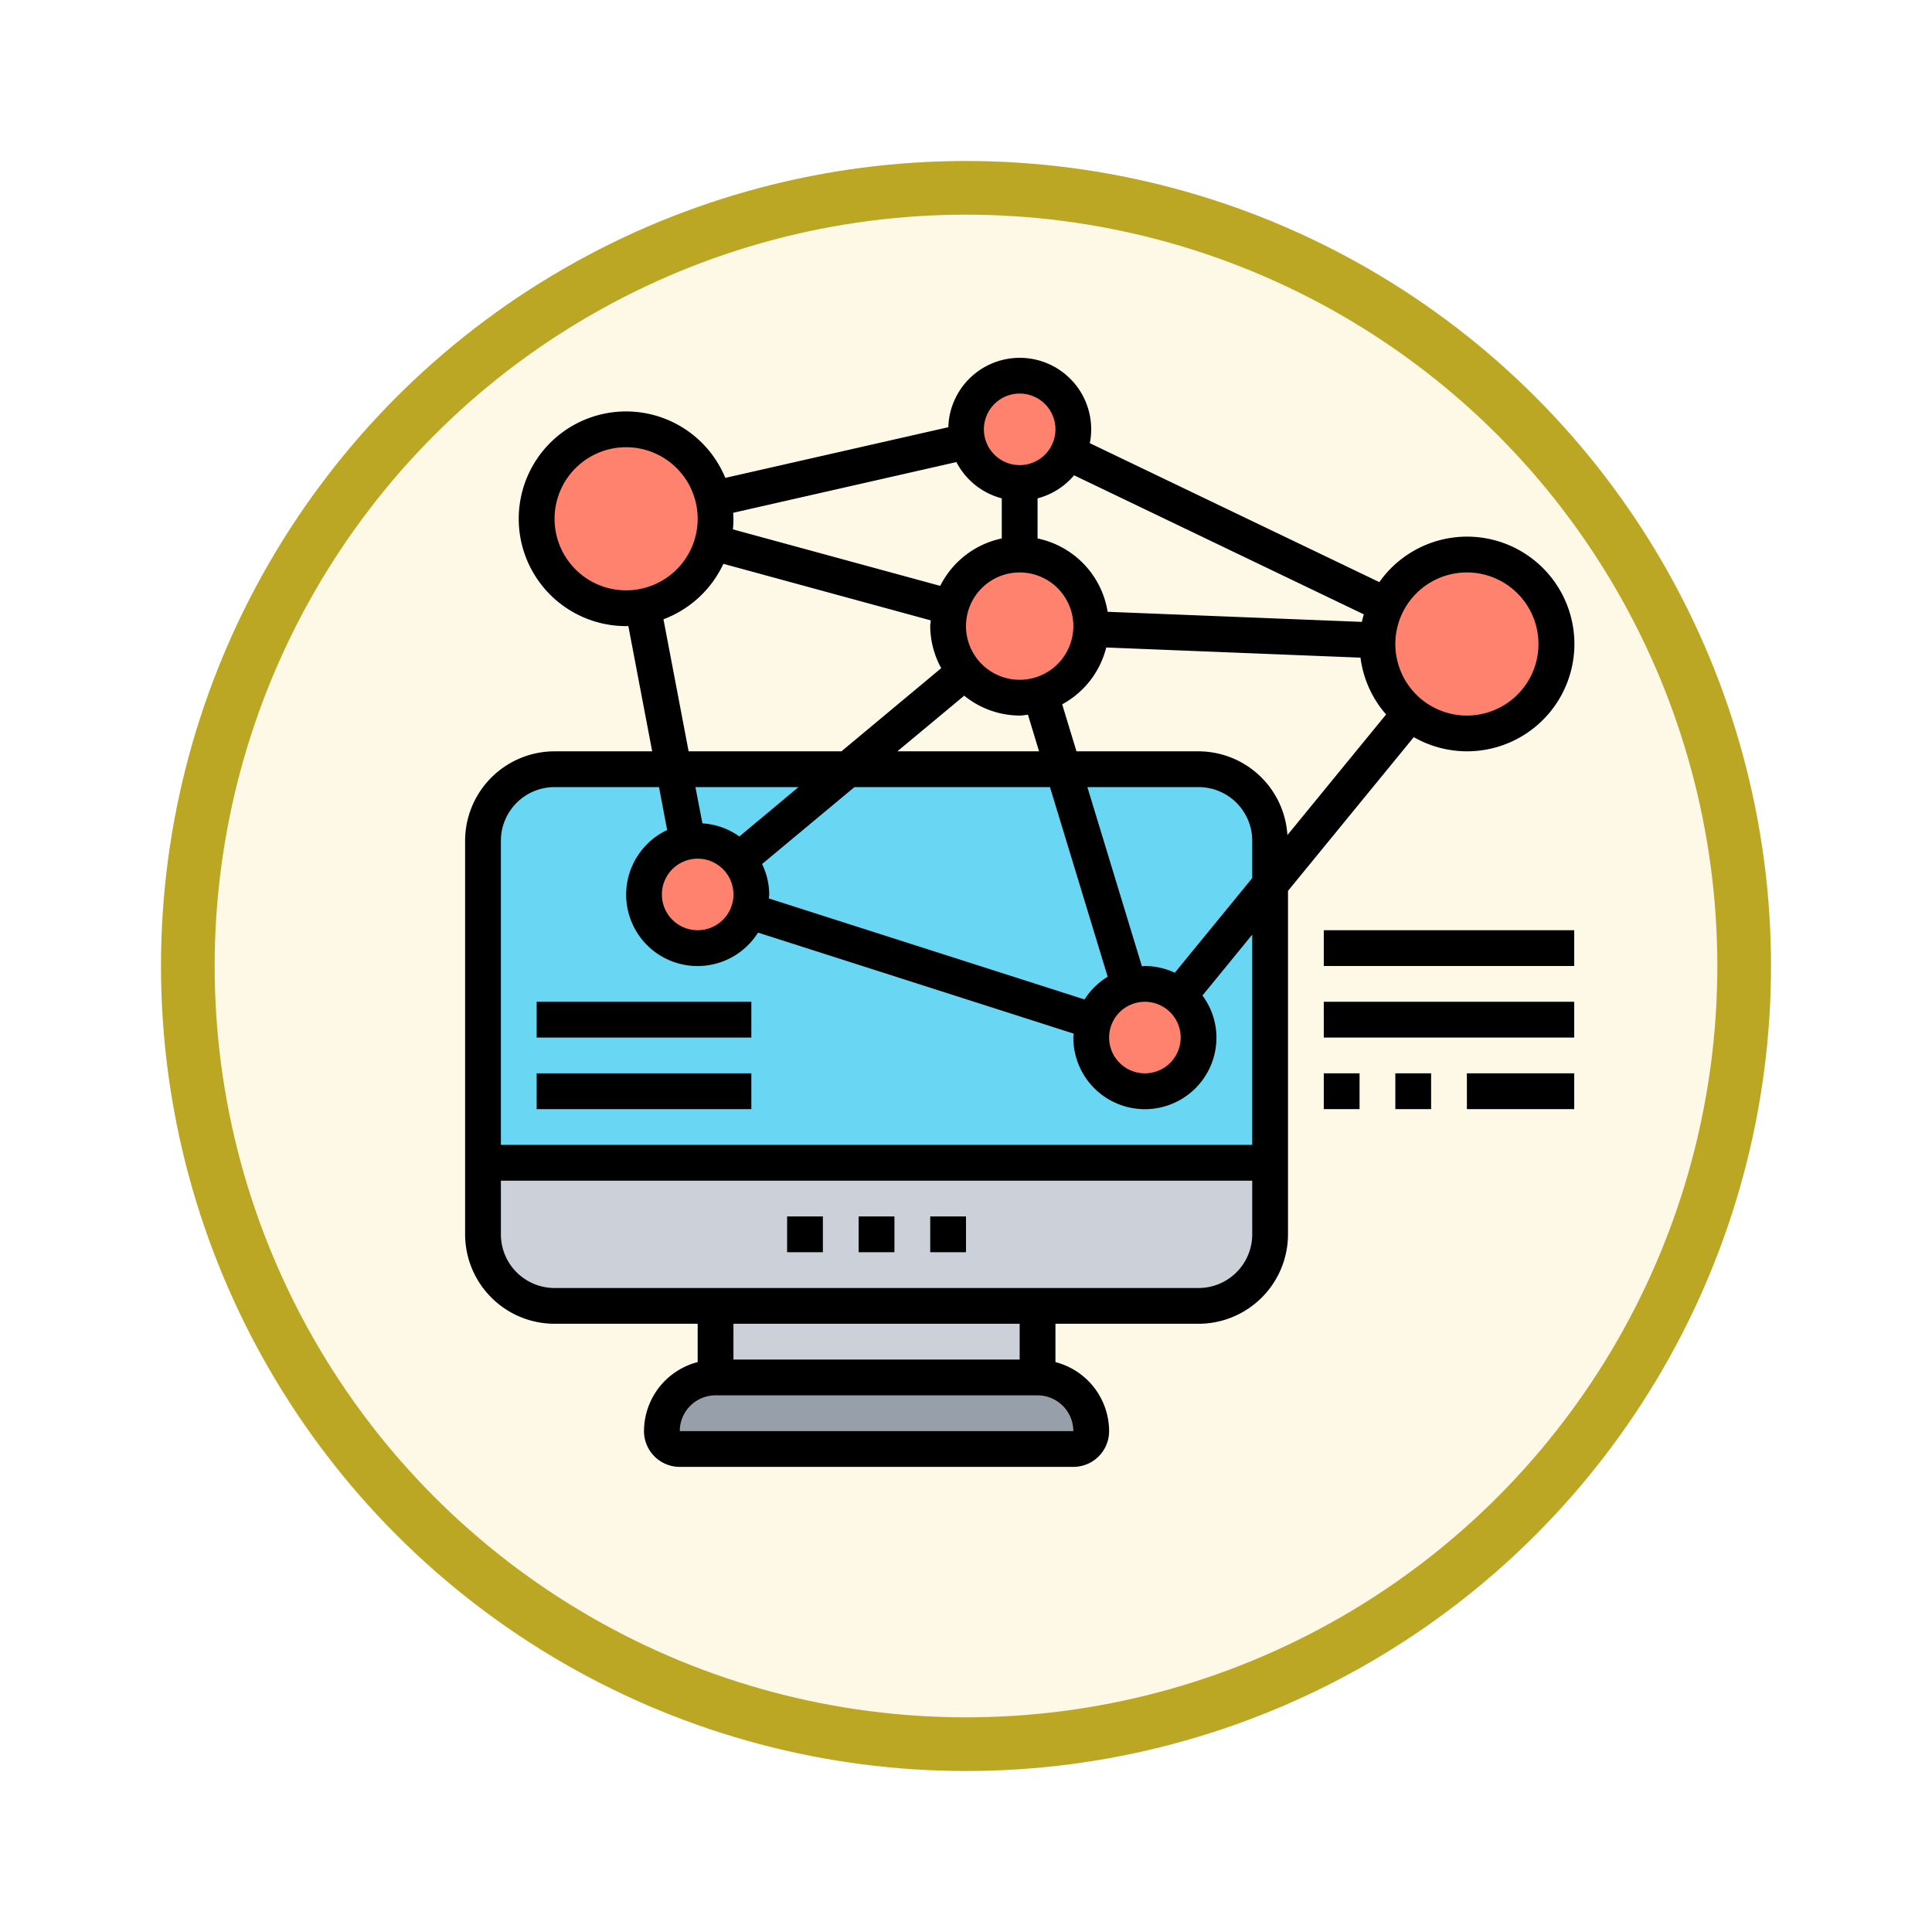 <svg xmlns="http://www.w3.org/2000/svg" xmlns:xlink="http://www.w3.org/1999/xlink" width="108" height="108" viewBox="0 0 108 108">
  <defs>
    <filter id="Fondo" x="0" y="0" width="108" height="108" filterUnits="userSpaceOnUse">
      <feOffset dy="3" input="SourceAlpha"/>
      <feGaussianBlur stdDeviation="3" result="blur"/>
      <feFlood flood-opacity="0.161"/>
      <feComposite operator="in" in2="blur"/>
      <feComposite in="SourceGraphic"/>
    </filter>
  </defs>
  <g id="Group_1145203" data-name="Group 1145203" transform="translate(-326 -7395)">
    <g transform="matrix(1, 0, 0, 1, 326, 7395)" filter="url(#Fondo)">
      <g id="Fondo-2" data-name="Fondo" transform="translate(9 6)" fill="#fef8e7" stroke="#bca724" stroke-width="3">
        <circle cx="45" cy="45" r="45" stroke="none"/>
        <circle cx="45" cy="45" r="43.5" fill="none"/>
      </g>
    </g>
    <g id="Group_1145202" data-name="Group 1145202" transform="translate(351 7414)">
      <g id="Group_1145200" data-name="Group 1145200">
        <g id="Group_1145190" data-name="Group 1145190">
          <path id="Path_982856" data-name="Path 982856" d="M33,58a3,3,0,0,1,3,3,1,1,0,0,1-1,1H13a1,1,0,0,1-1-1,3,3,0,0,1,3-3Z" fill="#969faa"/>
        </g>
        <g id="Group_1145191" data-name="Group 1145191">
          <path id="Path_982857" data-name="Path 982857" d="M15,54H33v4H15Z" fill="#ccd1d9"/>
        </g>
        <g id="Group_1145192" data-name="Group 1145192">
          <path id="Path_982858" data-name="Path 982858" d="M46,46v4a4,4,0,0,1-4,4H6a4,4,0,0,1-4-4V46Z" fill="#ccd1d9"/>
        </g>
        <g id="Group_1145193" data-name="Group 1145193">
          <path id="Path_982859" data-name="Path 982859" d="M42,24H6a4,4,0,0,0-4,4V46H46V28a4,4,0,0,0-4-4Z" fill="#69d6f4"/>
        </g>
        <g id="Group_1145194" data-name="Group 1145194">
          <path id="Path_982860" data-name="Path 982860" d="M57,12a5,5,0,1,1-5,5,1.34,1.34,0,0,1,.01-.2,4.8,4.8,0,0,1,.48-1.96h.01A4.976,4.976,0,0,1,57,12Z" fill="#ff826e"/>
        </g>
        <g id="Group_1145195" data-name="Group 1145195">
          <path id="Path_982861" data-name="Path 982861" d="M32,2a3,3,0,0,1,3,3,3,3,0,0,1-5.92.66h-.01A3.512,3.512,0,0,1,29,5,3,3,0,0,1,32,2Z" fill="#ff826e"/>
        </g>
        <g id="Group_1145196" data-name="Group 1145196">
          <path id="Path_982862" data-name="Path 982862" d="M36,16a.86.86,0,0,1-.01.16,3.972,3.972,0,0,1-2.83,3.67A4.069,4.069,0,0,1,32,20a4.007,4.007,0,0,1-4-4,4,4,0,1,1,8,0Z" fill="#ff826e"/>
        </g>
        <g id="Group_1145197" data-name="Group 1145197">
          <path id="Path_982863" data-name="Path 982863" d="M14.88,8.89A5.1,5.1,0,0,1,15,10a4.782,4.782,0,0,1-.18,1.32,5,5,0,0,1-3.88,3.59A4.91,4.91,0,0,1,10,15a5,5,0,1,1,4.88-6.11Z" fill="#ff826e"/>
        </g>
        <g id="Group_1145198" data-name="Group 1145198">
          <path id="Path_982864" data-name="Path 982864" d="M17,31a2.715,2.715,0,0,1-.15.91,3,3,0,1,1-3.41-3.86A3.43,3.43,0,0,1,14,28a3.01,3.01,0,0,1,3,3Z" fill="#ff826e"/>
        </g>
        <g id="Group_1145199" data-name="Group 1145199">
          <path id="Path_982865" data-name="Path 982865" d="M40.9,36.68A3,3,0,1,1,36,39a2.909,2.909,0,0,1,.14-.89,2.989,2.989,0,0,1,1.99-1.98A3.1,3.1,0,0,1,39,36,3.019,3.019,0,0,1,40.9,36.68Z" fill="#ff826e"/>
        </g>
      </g>
      <g id="Group_1145201" data-name="Group 1145201">
        <path id="Path_982866" data-name="Path 982866" d="M23,49h2v2H23Z"/>
        <path id="Path_982867" data-name="Path 982867" d="M27,49h2v2H27Z"/>
        <path id="Path_982868" data-name="Path 982868" d="M19,49h2v2H19Z"/>
        <path id="Path_982869" data-name="Path 982869" d="M54.031,22.207a6,6,0,1,0-1.925-8.666L35.922,5.774a3.994,3.994,0,1,0-7.91-.893L15.545,7.714A6,6,0,1,0,10,16c.042,0,.082-.005.124-.006L11.458,23H6a5.006,5.006,0,0,0-5,5V50a5.006,5.006,0,0,0,5,5h8v2.142A4,4,0,0,0,11,61a2,2,0,0,0,2,2H35a2,2,0,0,0,2-2,4,4,0,0,0-3-3.858V55h8a5.006,5.006,0,0,0,5-5V30.8Zm-18.4,14.664L17.977,31.223c0-.075.023-.147.023-.223a3.96,3.96,0,0,0-.4-1.7L22.763,25H33.694L36.92,35.6a4.018,4.018,0,0,0-1.294,1.271Zm-19.3-9.112a3.957,3.957,0,0,0-2.065-.732L13.875,25h5.761ZM14,29a2,2,0,1,1-2,2,2,2,0,0,1,2-2ZM32,13a3,3,0,1,1-3,3A3,3,0,0,1,32,13Zm-3.1,6.889A4.955,4.955,0,0,0,32,21c.158,0,.308-.032.462-.047L33.085,23H25.163ZM39,37a2,2,0,1,1-2,2A2,2,0,0,1,39,37Zm1.671-1.622A3.951,3.951,0,0,0,39,35c-.057,0-.11.014-.166.017L35.785,25H42a3,3,0,0,1,3,3v2.087ZM42,23H35.176l-.8-2.628a4.988,4.988,0,0,0,2.463-3.177l14.214.568a5.963,5.963,0,0,0,1.431,3.176l-5.517,6.743A4.991,4.991,0,0,0,42,23ZM57,13a4,4,0,1,1-4,4A4,4,0,0,1,57,13Zm-5.762,2.343c-.04.139-.079.278-.109.421L36.918,15.2A5,5,0,0,0,33,11.1V8.858a3.987,3.987,0,0,0,2.041-1.289ZM32,3a2,2,0,1,1-2,2,2,2,0,0,1,2-2ZM28.464,6.83A3.993,3.993,0,0,0,31,8.858V11.1a5,5,0,0,0-3.441,2.651L15.97,10.592C15.989,10.4,16,10.2,16,10c0-.113-.011-.223-.017-.334ZM6,10a4,4,0,1,1,4,4A4,4,0,0,1,6,10Zm6.088,5.618a6.029,6.029,0,0,0,3.35-3.1l11.594,3.162c-.007.107-.032.209-.032.318a4.929,4.929,0,0,0,.615,2.352L22.037,23H13.494ZM35,61H13a2,2,0,0,1,2-2H33A2.005,2.005,0,0,1,35,61Zm-3-4H16V55H32Zm10-4H6a3,3,0,0,1-3-3V47H45v3A3,3,0,0,1,42,53Zm3-8H3V28a3,3,0,0,1,3-3h5.839l.456,2.4a3.991,3.991,0,1,0,5.079,5.733l17.649,5.648c-.005.075-.023.147-.023.223a4,4,0,0,0,8,0,3.962,3.962,0,0,0-.782-2.354L45,33.246Z"/>
        <path id="Path_982870" data-name="Path 982870" d="M5,37H17v2H5Z"/>
        <path id="Path_982871" data-name="Path 982871" d="M5,41H17v2H5Z"/>
        <path id="Path_982872" data-name="Path 982872" d="M49,33H63v2H49Z"/>
        <path id="Path_982873" data-name="Path 982873" d="M49,37H63v2H49Z"/>
        <path id="Path_982874" data-name="Path 982874" d="M57,41h6v2H57Z"/>
        <path id="Path_982875" data-name="Path 982875" d="M49,41h2v2H49Z"/>
        <path id="Path_982876" data-name="Path 982876" d="M53,41h2v2H53Z"/>
      </g>
    </g>
  </g>
</svg>
